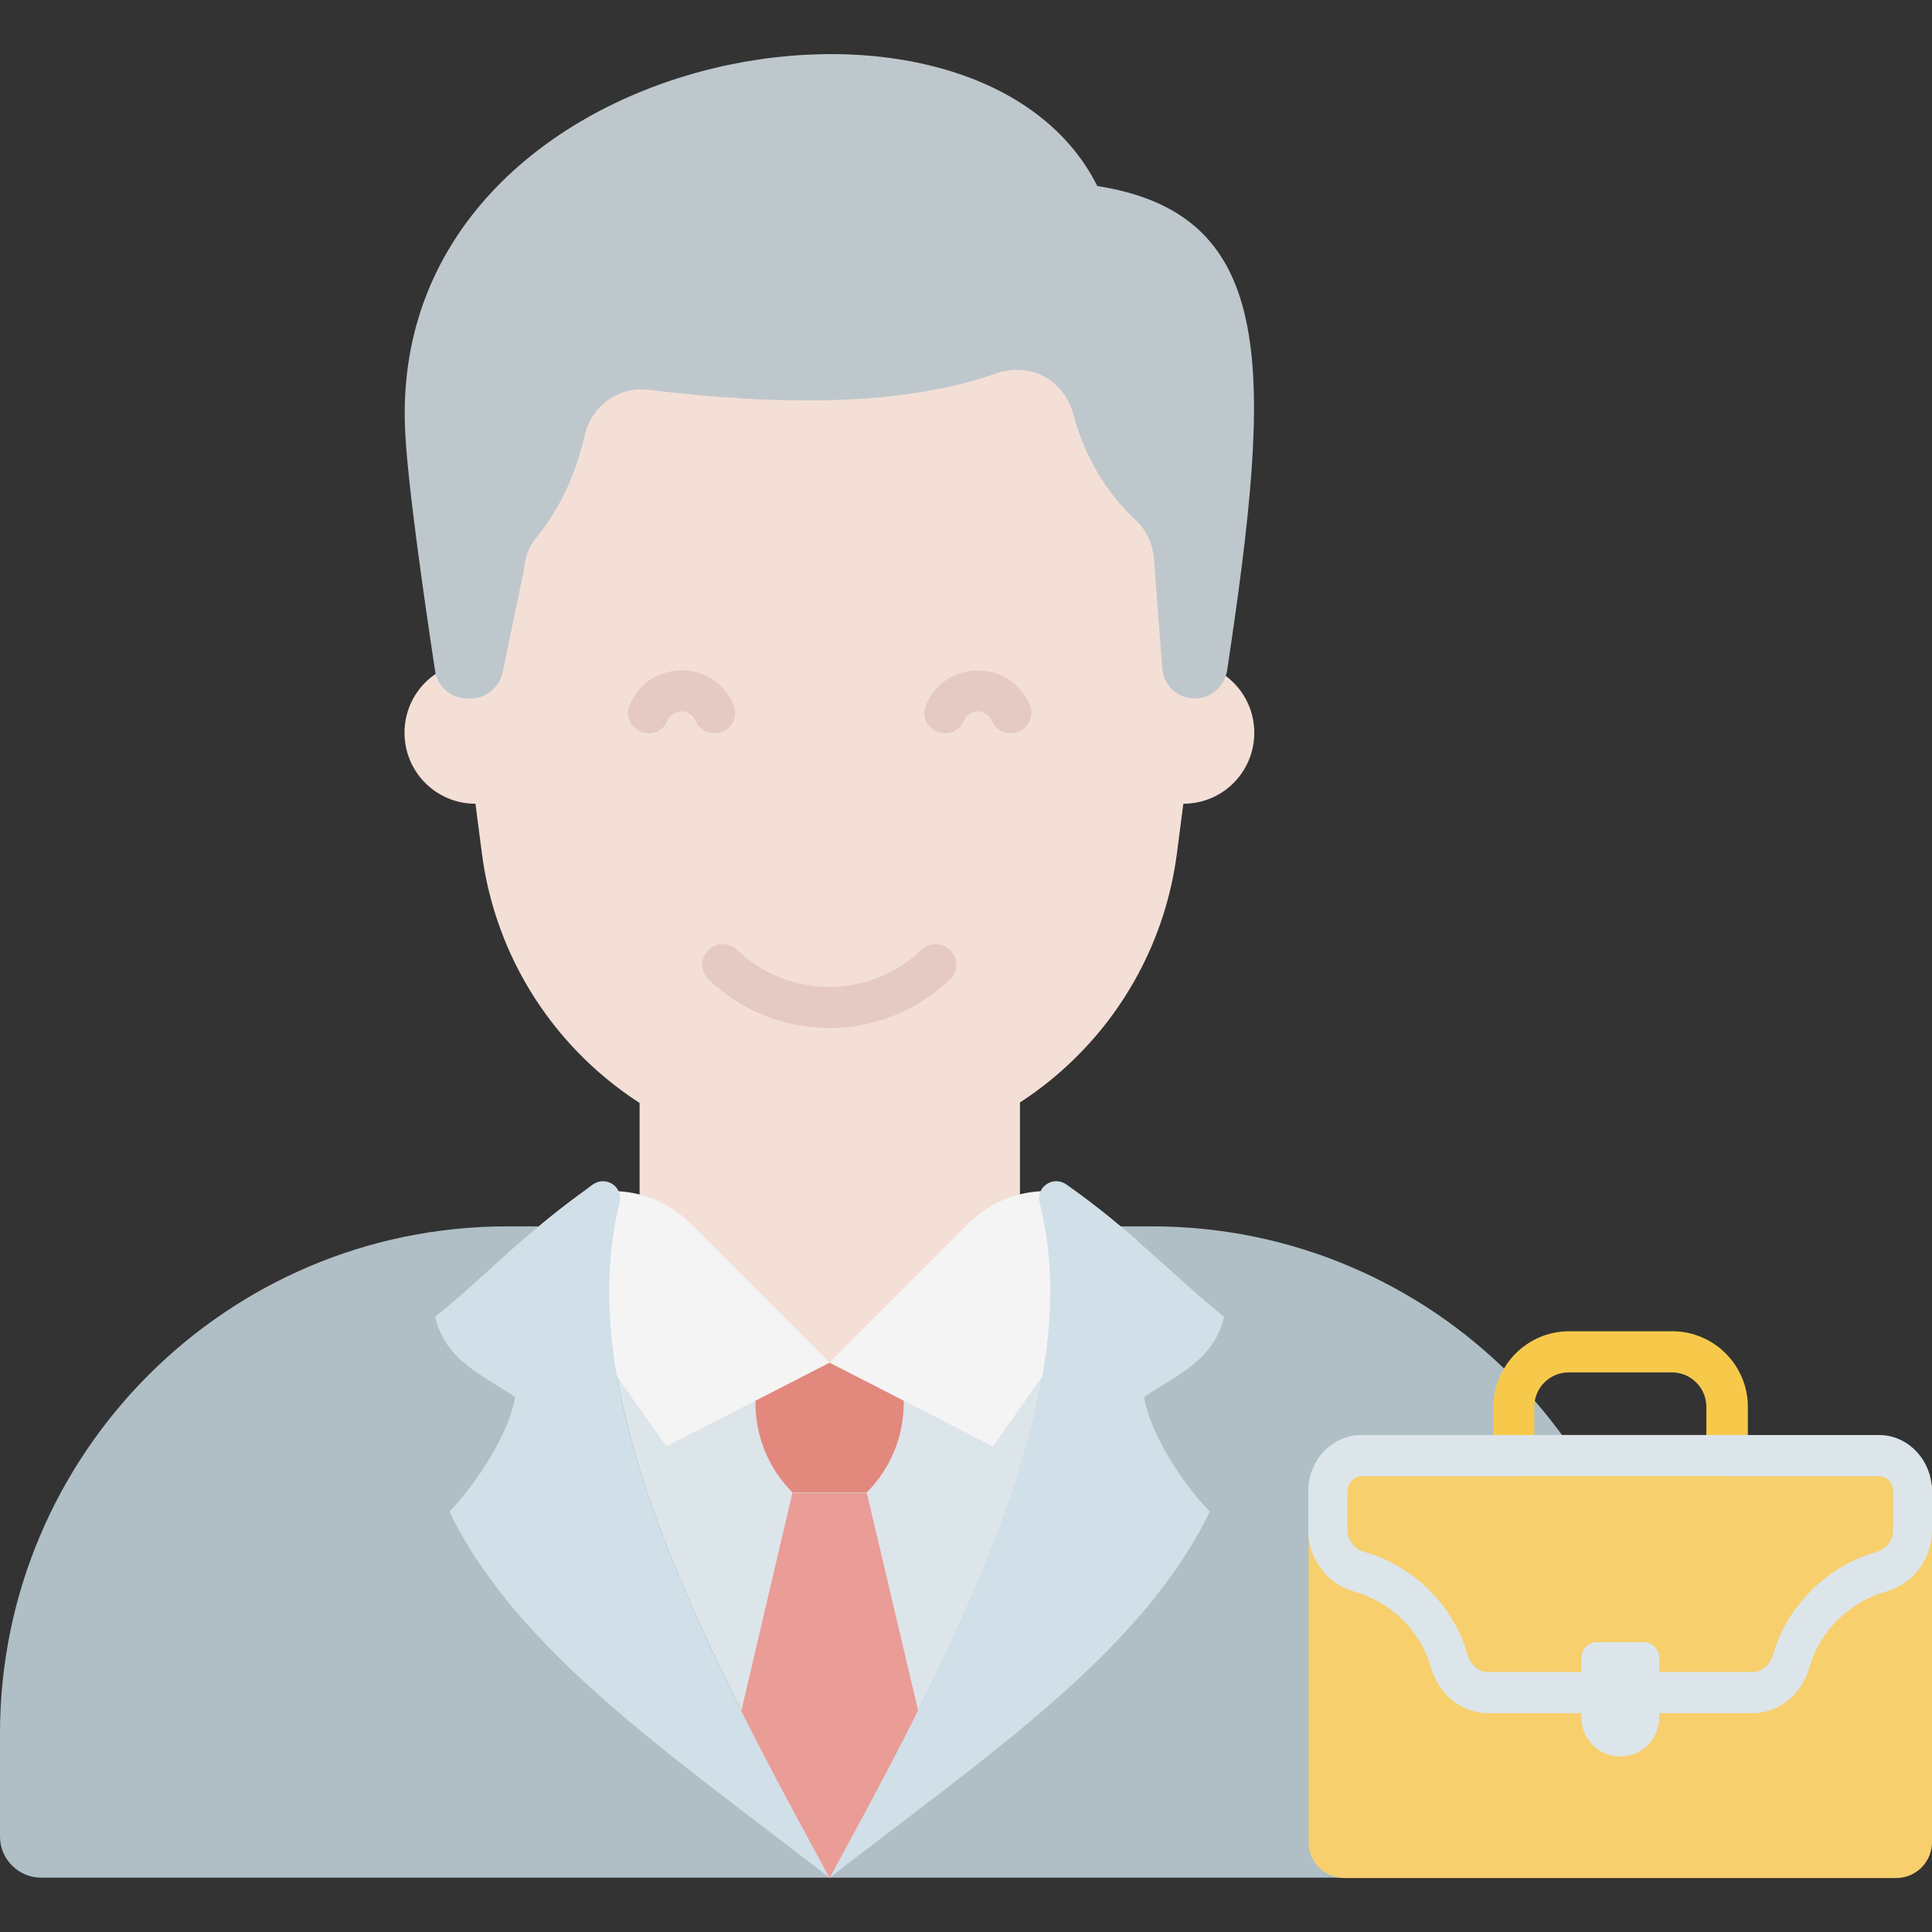 <svg xmlns="http://www.w3.org/2000/svg" enable-background="new 0 0 512 512" viewBox="0 0 512 512"><rect x="0" y="0" width="512" height="512" fill="#333333" stroke="none"/><path fill="#b0bfc6" d="M439.7,459.4v38.2H10.9c-6,0-10.9-4.9-10.9-10.9v-27.3C0,385.2,60.2,325,134.4,325h170.9
			C379.5,325,439.7,385.2,439.7,459.4z"/><path fill="#dce5ea" d="M276.2,365c-4.8,27.6-17.4,57.4-32.7,87.9c-7.3,14.8-15.5,29.8-23.6,44.7c-8.1-14.9-16.2-29.9-23.6-44.7
			c-15.3-30.5-27.9-60.3-32.7-88c-2.4-13.9-2.9-27.3-0.6-39.9h113.9C279,337.7,278.6,351,276.2,365z"/><rect width="100.8" height="102.1" x="169.5" y="265" fill="#f4dfd7"/><path fill="#f4dfd7" d="M332.4,194.2c0,10.3-8.3,18.8-18.8,18.8l-1.7,13.1c-6,46.3-45.4,81-92.1,81l0,0c-46.7,0-86.1-34.7-92.1-81
			l-1.7-13.1c-10.4,0-18.8-8.4-18.8-18.8c0-10.4,8.3-18.8,18.8-18.8v-20.3c0-50,37.8-93.6,87.7-96.7c54.6-3.4,99.8,39.8,99.8,93.6
			v23.4C324,175.4,332.4,183.8,332.4,194.2z"/><path fill="#e5cac3" d="M187.8 259.6c-2.2-2.1-2.3-5.5-.2-7.7 2.1-2.2 5.5-2.3 7.7-.2 13.7 13.1 35.2 13.1 48.9 0 2.2-2.1 5.6-2 7.7.2 2.1 2.2 2 5.6-.2 7.7C233.8 276.7 205.7 276.7 187.8 259.6zM262.8 191c-1.4-3.3-6-3.3-7.4 0-1.2 2.8-4.3 4.1-7.1 2.9-2.8-1.2-4.1-4.3-2.9-7.1 5-12.1 22.4-12.2 27.5 0 1.2 2.8-.2 6-2.9 7.1C267.1 195 263.9 193.7 262.8 191zM184.3 191c-1.4-3.3-6-3.3-7.4 0-1.2 2.8-4.3 4.1-7.1 2.9-2.8-1.2-4.1-4.3-2.9-7.1 5-12.1 22.4-12.3 27.5 0 1.2 2.8-.2 6-2.9 7.1C188.6 195 185.4 193.7 184.3 191z"/><path fill="#ea9c96" d="M248.1,473.6l-4.6-19.5l-13.8-58.5H210l-13.7,58.5l-4.3,18c5.2,4.1,22.4,21.4,27.9,25.6
			C222.7,495.5,245.9,473.9,248.1,473.6z"/><path fill="#e2887d" d="M229.7,395.5H210c-6.3-6.3-9.8-14.8-9.8-23.8v-10.7h39.3v10.7C239.5,380.7,236,389.2,229.7,395.5z"/><path fill="#f4f4f4" d="M301.3,328.7c-0.3,0.9-0.7,1.7-1.3,2.5L276.1,365l-13,18.3l-43.3-22.2l36.8-36.8c5.1-5.1,11.9-8.2,19-8.6
			c1.5-0.2,3.1-0.2,4.6,0l5.3,0.5C291.1,320,296.3,324.4,301.3,328.7z"/><path fill="#f4f4f4" d="M219.9,361.1l-43.3,22.2l-13-18.4l-23.9-33.6c-0.6-0.8-1-1.6-1.3-2.5c5-4.4,10.2-8.7,15.7-12.6l5.3-0.5
			c1.5-0.2,3.1-0.2,4.6,0c7.1,0.4,13.9,3.5,19.1,8.6L219.9,361.1z"/><path fill="#d1dfe8" d="M119.1 400.6c7.3-7.5 16-21.1 17.4-30.4-9-6-18.4-9.7-21.2-21.2 14-11.3 20-19.1 41.8-35.1 3.4-2.4 8.1.5 7.1 4.8-3.6 14.5-3.5 30-.7 46.2 7.3 42.5 34.3 92.2 56.3 132.7C178 465.1 137.1 437.7 119.1 400.6zM303.2 370.2c1.4 9.3 10.1 22.9 17.4 30.4-18.1 37.4-59.3 64.8-100.7 97 21.4-39.4 48.9-89.9 56.3-132.6 2.9-16.3 3-31.8-.7-46.3-1-4.3 3.7-7.2 7.1-4.8 16.2 11.3 29.3 25 41.8 35.1C321.6 360.5 312.2 364.2 303.2 370.2z"/><path fill="#bec8cc" d="M124.7,185.1c4.1,0,7.6-2.9,8.5-6.9l5.7-27.4c0.2-3,1.3-6,3.2-8.3c6.5-7.9,10.5-17,12.9-27.3
			c1.8-7.6,8.9-12.8,16.7-11.9c35.7,4.3,67.8,4.3,92.2-4.3c9.2-3.2,18.1,1.6,20.6,11c2.9,10.7,8.3,20.2,16.6,28
			c2.8,2.6,4.4,6.2,4.7,10l2.2,29.1c0.3,4.5,4.1,8,8.6,8l0,0c4.3,0,7.9-3.1,8.6-7.4c11.9-79.3,13.9-120.8-34.4-128.4
			C258.4-15.4,104.2,12,107.3,112.5c0.4,13.8,5.1,46,8,65.3c0.6,4.2,4.3,7.3,8.5,7.3L124.7,185.1L124.7,185.1z"/><path fill="#f7cf6d" d="M512,395.3v92.9c0,5.2-4.2,9.5-9.5,9.5H356.3c-5.2,0-9.5-4.2-9.5-9.5v-92.9c0-5.2,4.2-9.5,9.5-9.5h146.2
			C507.8,385.8,512,390,512,395.3z"/><path fill="#f7cf6d" d="M512,395.2v10.3c0,5.3-3.7,9.7-8.9,11.1c-11.8,3.1-21.9,12.1-25.3,23.5c-1.5,4.9-5.8,8.5-10.9,8.5H392
			c-5.2,0-9.5-3.5-10.9-8.5c-3.4-11.4-13.5-20.4-25.3-23.5c-5.1-1.3-8.9-5.7-8.9-11.1v-10.3c0-5.2,4.3-9.5,9.5-9.5h146.2
			C507.7,385.8,512,390,512,395.2z"/><path fill="#f7c94b" d="M457.6,391.2h-56.4c-3,0-5.4-2.4-5.4-5.4v-13c0-11,9-20,20-20h27.4c11,0,20,9,20,20v13
			C463.1,388.8,460.6,391.2,457.6,391.2z M406.7,380.3h45.5v-7.5c0-5-4.1-9.1-9.1-9.1h-27.4c-5,0-9.1,4.1-9.1,9.1V380.3z"/><path fill="#dce5ea" d="M464.5,454h-70.2c-7,0-13.1-5-15.2-12.4c-2.6-9.3-10.5-17.1-20.2-19.8c-7.2-2-12.2-8.7-12.2-16.3v-10.3
			c0-8.2,6.3-14.9,14-14.9H498c7.7,0,14,6.7,14,14.9v10.3c0,7.6-5,14.3-12.2,16.3c-9.6,2.7-17.5,10.4-20.2,19.8
			C477.6,449,471.5,454,464.5,454z M360.9,391.2c-2,0-3.8,1.8-3.8,4v10.3c0,2.7,1.8,5,4.5,5.8c13,3.6,23.7,14.3,27.3,27.2
			c0.8,2.7,2.9,4.6,5.4,4.6h70.2c2.4,0,4.6-1.9,5.4-4.6c3.6-12.9,14.4-23.5,27.3-27.2c2.7-0.8,4.5-3.1,4.5-5.8v-10.3
			c0-2.2-1.7-4-3.8-4H360.9z"/><path fill="#dce5ea" d="M439.7,439.3v15.9c0,5.7-4.6,10.3-10.3,10.3l0,0c-5.7,0-10.3-4.6-10.3-10.3v-15.9c0-2.3,1.8-4.1,4.1-4.1h12.3
			C437.9,435.2,439.7,437,439.7,439.3z"/></svg>